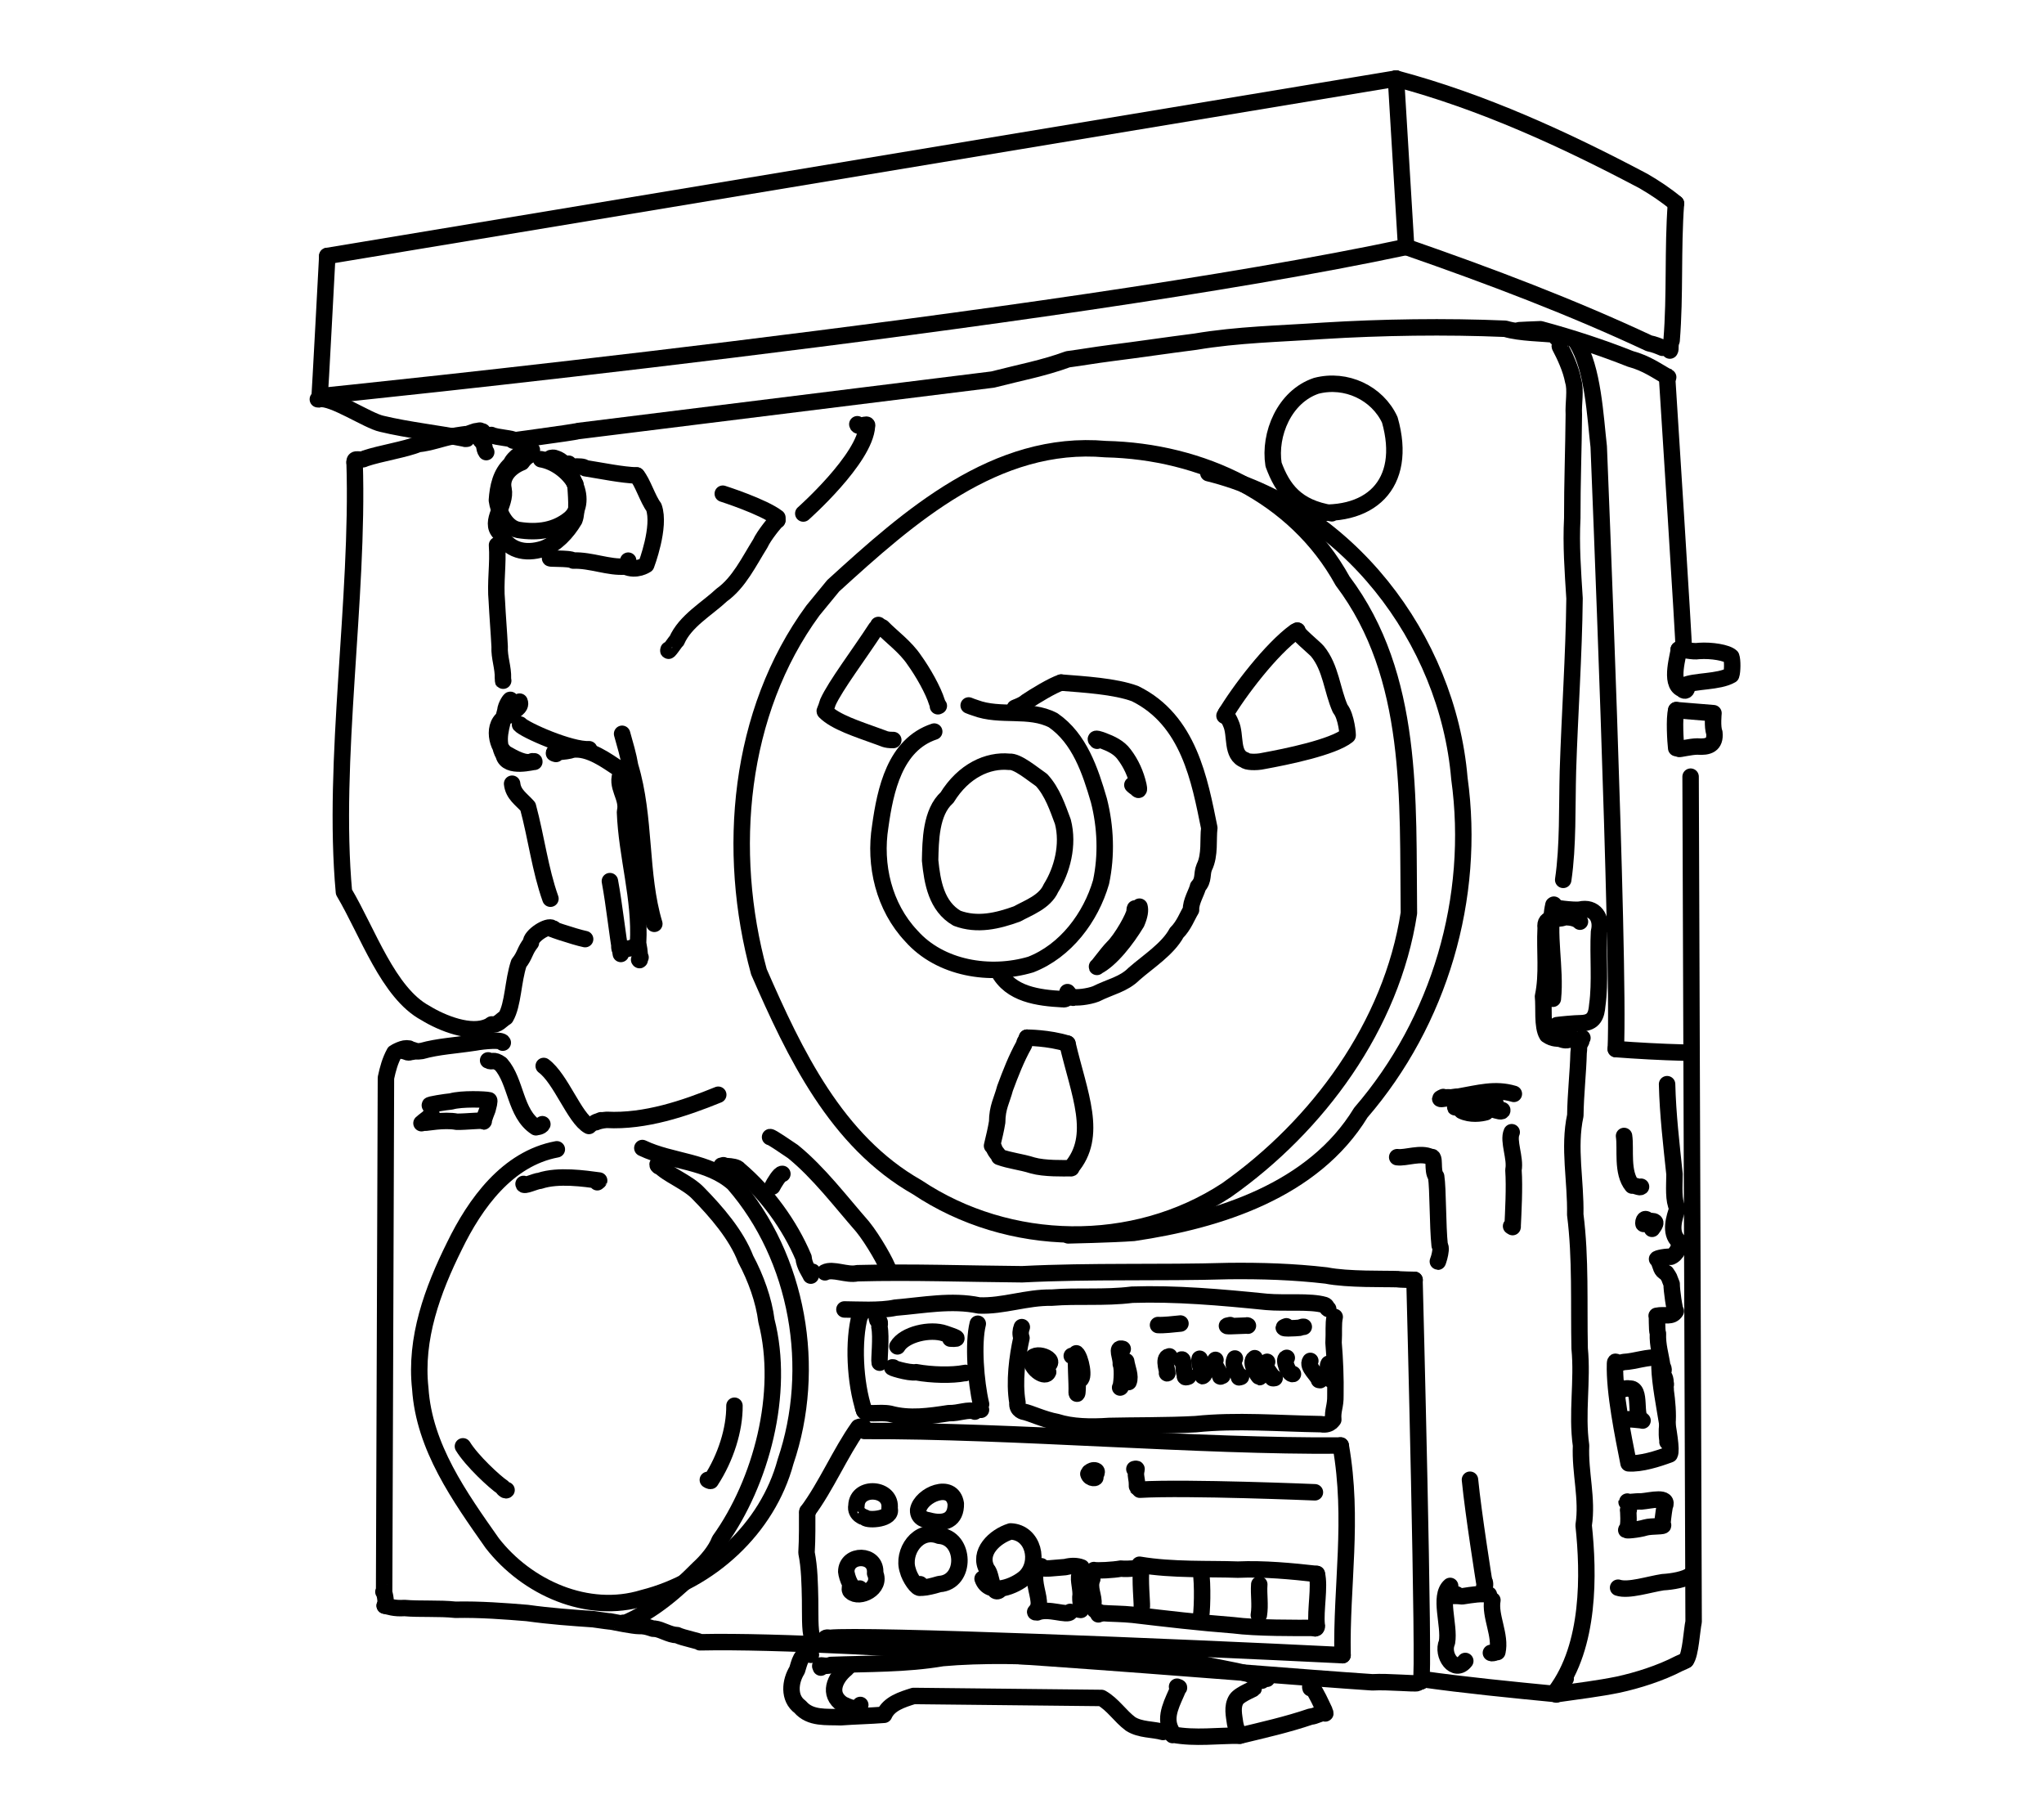 <?xml version="1.0" encoding="UTF-8" standalone="no"?>
<!-- Created by Ashley Blewer - This work is licensed under a Creative Commons Attribution 4.0 International License -->

<svg width="544" height="480" viewBox="0 0 143.933 127" version="1.1" id="svg2490" inkscape:version="1.1.2 (08b2f3d93c, 2022-04-05)" sodipodi:docname="1976-type-c-5.svg"
   xmlns:inkscape="http://www.inkscape.org/namespaces/inkscape"
   xmlns:sodipodi="http://sodipodi.sourceforge.net/DTD/sodipodi-0.dtd"
   xmlns="http://www.w3.org/2000/svg"
   xmlns:svg="http://www.w3.org/2000/svg">
   <sodipodi:namedview id="namedview2492" pagecolor="#ffffff" bordercolor="#666666" borderopacity="1.0" inkscape:pageshadow="2" inkscape:pageopacity="0.0" inkscape:pagecheckerboard="0" inkscape:document-units="mm" showgrid="false" units="px" inkscape:zoom="0.90583674" inkscape:cx="272.67607" inkscape:cy="177.18425" inkscape:window-width="1848" inkscape:window-height="1136" inkscape:window-x="72" inkscape:window-y="27" inkscape:window-maximized="1" inkscape:current-layer="layer1" />
   <defs id="defs2487" />
   <g inkscape:label="Layer 1" inkscape:groupmode="layer" id="layer1">
      <g id="g6454" transform="matrix(0.443,0,0,0.443,-395.272,-198.689)">
         <g id="g1552" transform="scale(1,-1)">
            <path d="m 944.285,-489.188 169.875,28.192" style="fill:none;stroke:#000000;stroke-width:2.615;stroke-linecap:round;stroke-linejoin:round;stroke-miterlimit:10;stroke-dasharray:none;stroke-opacity:1" id="path1554" />
         </g>
         <g id="g1556" transform="scale(1,-1)">
            <path d="m 1114.16,-460.996 c 13.746,-3.664 26.817,-9.66 39.36,-16.297 1.796,-1.047 3.542,-2.203 5.144,-3.539" style="fill:none;stroke:#000000;stroke-width:2.615;stroke-linecap:round;stroke-linejoin:round;stroke-miterlimit:10;stroke-dasharray:none;stroke-opacity:1" id="path1558" />
         </g>
         <g id="g1560" transform="scale(1,-1)">
            <path d="m 1114.16,-460.996 1.617,-26.758" style="fill:none;stroke:#000000;stroke-width:2.615;stroke-linecap:round;stroke-linejoin:round;stroke-miterlimit:10;stroke-dasharray:none;stroke-opacity:1" id="path1562" />
         </g>
         <g id="g1564" transform="scale(1,-1)">
            <path d="m 944.285,-489.188 c 0,0 -1.172,-22.285 -1.242,-22.75 l -0.113,-0.031 -0.145,0.008" style="fill:none;stroke:#000000;stroke-width:2.615;stroke-linecap:round;stroke-linejoin:round;stroke-miterlimit:10;stroke-dasharray:none;stroke-opacity:1" id="path1566" />
         </g>
         <g id="g1568" transform="scale(1,-1)">
            <path d="m 943.113,-511.473 c 0,0 116.926,11.828 172.664,23.719" style="fill:none;stroke:#000000;stroke-width:2.615;stroke-linecap:round;stroke-linejoin:round;stroke-miterlimit:10;stroke-dasharray:none;stroke-opacity:1" id="path1570" />
         </g>
         <g id="g1572" transform="scale(1,-1)">
            <path d="m 1115.777,-487.754 c 13.514,-4.693 26.382,-9.584 38.625,-15.316 0.852,-0.168 1.473,-0.438 2.129,-0.711" style="fill:none;stroke:#000000;stroke-width:2.615;stroke-linecap:round;stroke-linejoin:round;stroke-miterlimit:10;stroke-dasharray:none;stroke-opacity:1" id="path1574" sodipodi:nodetypes="ccc" />
         </g>
         <g id="g1576" transform="scale(1,-1)">
            <path d="m 1158.664,-480.832 c -0.541,-7.372 -0.101,-14.496 -0.691,-21.801 -0.325,-0.719 -0.094,-1.355 -0.262,-1.555 l -0.016,-0.031" style="fill:none;stroke:#000000;stroke-width:2.615;stroke-linecap:round;stroke-linejoin:round;stroke-miterlimit:10;stroke-dasharray:none;stroke-opacity:1" id="path1578" sodipodi:nodetypes="cccc" />
         </g>
         <g id="g1580" transform="scale(1,-1)">
            <path d="m 943.043,-511.938 c 2.031,0.379 7.695,-3.453 9.887,-3.917 4.242,-1.02 8.914,-1.504 13.093,-2.344 1.039,-0.02 0.047,-0.063 0.204,-0.051" style="fill:none;stroke:#000000;stroke-width:2.615;stroke-linecap:round;stroke-linejoin:round;stroke-miterlimit:10;stroke-dasharray:none;stroke-opacity:1" id="path1582" sodipodi:nodetypes="cccc" />
         </g>
         <g id="g1584" transform="scale(1,-1)">
            <path d="m 1133.77,-500.981 c 0,0 2.355,0.126 3.371,0.149 4.855,-1.305 9.754,-2.91 14.273,-4.707 2.633,-0.707 4.266,-1.965 6.012,-2.91 -0.039,0.191 -0.098,0.019 -0.156,-0.254" style="fill:none;stroke:#000000;stroke-width:2.615;stroke-linecap:round;stroke-linejoin:round;stroke-miterlimit:10;stroke-dasharray:none;stroke-opacity:1" id="path1586" sodipodi:nodetypes="ccccc" />
         </g>
         <g id="g1588" transform="scale(1,-1)">
            <path d="m 1157.27,-508.703 c 0,0 2.757,-43.094 2.617,-42.66 0.019,-0.192 0.078,-0.391 0.14,-0.434" style="fill:none;stroke:#000000;stroke-width:2.615;stroke-linecap:round;stroke-linejoin:round;stroke-miterlimit:10;stroke-dasharray:none;stroke-opacity:1" id="path1590" />
         </g>
         <g id="g1592" transform="scale(1,-1)">
            <path d="m 1159.105,-551.734 c 0.586,0.078 2.176,-0.411 3.231,-0.227 1.976,0.137 4.441,-0.262 5.121,-0.914 0.215,-0.574 0.191,-2.371 -0.012,-2.922 -1.996,-1.16 -5.847,-0.859 -7.457,-1.644" style="fill:none;stroke:#000000;stroke-width:2.615;stroke-linecap:round;stroke-linejoin:round;stroke-miterlimit:10;stroke-dasharray:none;stroke-opacity:1" id="path1594" />
         </g>
         <g id="g1596" transform="scale(1,-1)">
            <path d="m 1158.713,-561.365 5.915,-0.484 c 0,0 -0.218,-2.217 0.142,-3.1 0.195,-1.938 -0.954,-2.336 -2.719,-2.196 -1.024,-0.003 -2.93,-0.472 -2.914,-0.382 l 0.011,0.031" style="fill:none;stroke:#000000;stroke-width:2.615;stroke-linecap:round;stroke-linejoin:round;stroke-miterlimit:10;stroke-dasharray:none;stroke-opacity:1" id="path1598" sodipodi:nodetypes="cccccc" />
         </g>
         <g id="g1600" transform="scale(1,-1)">
            <path d="m 1158.703,-567.398 c -0.121,1 -0.354,4.721 0.01,6.033" style="fill:none;stroke:#000000;stroke-width:2.615;stroke-linecap:round;stroke-linejoin:round;stroke-miterlimit:10;stroke-dasharray:none;stroke-opacity:1" id="path1602" sodipodi:nodetypes="cc" />
         </g>
         <g id="g1604" transform="scale(1,-1)">
            <path d="m 1159.105,-551.734 c 0.062,-0.637 -1.578,-5.43 0.504,-6.266 0.2,-0.227 0.594,-0.414 0.746,-0.055" style="fill:none;stroke:#000000;stroke-width:2.615;stroke-linecap:round;stroke-linejoin:round;stroke-miterlimit:10;stroke-dasharray:none;stroke-opacity:1" id="path1606" sodipodi:nodetypes="ccc" />
         </g>
         <g id="g1608" transform="scale(1,-1)">
            <path d="m 1160.992,-571.938 0.481,-134.3 c -0.285,-1.265 -0.482,-5.224 -1.215,-6.11" style="fill:none;stroke:#000000;stroke-width:2.615;stroke-linecap:round;stroke-linejoin:round;stroke-miterlimit:10;stroke-dasharray:none;stroke-opacity:1" id="path1610" sodipodi:nodetypes="ccc" />
         </g>
         <g id="g1612" transform="scale(1,-1)">
            <path d="m 948.629,-522.016 c -0.098,0.93 0.836,0.161 1.648,0.645 2.473,0.832 6.539,1.457 8.469,2.285 1.891,0.191 3.867,0.938 5.211,1.18 1.141,0.293 2.633,0.402 2.816,0.48 -0.164,-0.043 1.543,0.555 0.989,0.328 -0.035,0.063 1.218,0.184 0.668,0.145 -0.032,-0.063 0.195,-0.008 0.547,-0.137 -0.567,0.031 0.437,0.086 -0.336,-0.094 -0.805,-0.793 -0.493,-0.566 0.015,-0.144" style="fill:none;stroke:#000000;stroke-width:2.615;stroke-linecap:round;stroke-linejoin:round;stroke-miterlimit:10;stroke-dasharray:none;stroke-opacity:1" id="path1614" />
         </g>
         <g id="g1616" transform="scale(1,-1)">
            <path d="m 970.363,-517.633 c 0.813,-0.422 3.457,-0.504 3.735,-0.875" style="fill:none;stroke:#000000;stroke-width:2.615;stroke-linecap:round;stroke-linejoin:round;stroke-miterlimit:10;stroke-dasharray:none;stroke-opacity:1" id="path1618" />
         </g>
         <g id="g1620" transform="scale(1,-1)">
            <path d="m 974.098,-518.508 c -2.27,-0.234 9.464,1.274 9.976,1.488 l 65.985,8.192 c 4.343,1.121 8.062,1.793 11.945,3.223 2.301,0.3 4,0.625 6.98,1.007 3.942,0.489 9.028,1.25 13.286,1.786 6.753,1.14 13.437,1.257 20.335,1.73 9.219,0.57 19.469,0.73 28.934,0.324 2.375,-0.715 5.945,-0.695 8.32,-0.969 0.293,0.215 0.02,-0.203 -0.179,-0.429" style="fill:none;stroke:#000000;stroke-width:2.615;stroke-linecap:round;stroke-linejoin:round;stroke-miterlimit:10;stroke-dasharray:none;stroke-opacity:1" id="path1622" />
         </g>
         <g id="g1624" transform="scale(1,-1)">
            <path d="m 948.629,-522.016 c 0.691,-21.64 -3.606,-47.437 -1.695,-68.261 3.793,-6.395 7.031,-16.043 12.953,-19.219 2.679,-1.652 7.254,-3.453 10.004,-2.137" style="fill:none;stroke:#000000;stroke-width:2.615;stroke-linecap:round;stroke-linejoin:round;stroke-miterlimit:10;stroke-dasharray:none;stroke-opacity:1" id="path1626" />
         </g>
         <g id="g1628" transform="scale(1,-1)">
            <path d="m 976.762,-520.062 c -0.039,-0.301 0.32,0.367 -0.43,0.023 -0.66,0.031 -2.449,-1.121 -2.879,-2.238 -1.609,-1.438 -2.07,-3.637 -2.207,-5.735 0.203,-1.547 1.242,-4.3 3.414,-4.715 3.098,-0.496 5.91,-0.074 8.188,1.797 1.379,1.192 1.8,3.254 0.773,5.516 -0.551,1.492 -1.457,3.812 -3.297,4.121 0.172,0 -0.043,0.09 -0.508,-0.008" style="fill:none;stroke:#000000;stroke-width:2.615;stroke-linecap:round;stroke-linejoin:round;stroke-miterlimit:10;stroke-dasharray:none;stroke-opacity:1" id="path1630" />
         </g>
         <g id="g1632" transform="scale(1,-1)">
            <path d="m 968.668,-518.457 c 0.844,-0.84 0.406,-1.223 0.883,-1.902" style="fill:none;stroke:#000000;stroke-width:2.615;stroke-linecap:round;stroke-linejoin:round;stroke-miterlimit:10;stroke-dasharray:none;stroke-opacity:1" id="path1634" />
         </g>
         <g id="g1636" transform="scale(1,-1)">
            <path d="m 971.266,-535.137 c 0.22,-2.973 -0.31,-5.948 -0.029,-8.919 0.116,-2.407 0.328,-4.813 0.447,-7.216 -0.095,-1.702 0.589,-3.337 0.522,-5.039 -10e-4,-0.068 0.104,-0.831 0.02,-0.298" style="fill:none;stroke:#000000;stroke-width:2.615;stroke-linecap:round;stroke-linejoin:round;stroke-miterlimit:10;stroke-dasharray:none;stroke-opacity:1" id="path1638" />
         </g>
         <g id="g1640" transform="scale(1,-1)">
            <path d="m 973.383,-559.766 c 0.078,0.25 -0.727,-0.773 -0.805,-1.738 -0.558,-2.344 -1.543,-4.715 -0.262,-6.98 0.559,-2.301 4.856,-0.996 4.879,-1.098 -0.113,0.094 0.203,0.098 -0.32,0.09 -1.066,-0.535 -2.949,0.508 -4.25,1.265 -1.586,1.266 -2.301,5.332 0.734,6.071 0.364,0.691 1.914,1.176 1.496,2.144" style="fill:none;stroke:#000000;stroke-width:2.615;stroke-linecap:round;stroke-linejoin:round;stroke-miterlimit:10;stroke-dasharray:none;stroke-opacity:1" id="path1642" />
         </g>
         <g id="g1644" transform="scale(1,-1)">
            <path d="m 973.664,-573.059 c 0.181,-1.694 1.445,-2.433 2.516,-3.64 1.331,-4.936 1.931,-10.008 3.578,-14.633" style="fill:none;stroke:#000000;stroke-width:2.615;stroke-linecap:round;stroke-linejoin:round;stroke-miterlimit:10;stroke-dasharray:none;stroke-opacity:1" id="path1646" sodipodi:nodetypes="ccc" />
         </g>
         <g id="g1648" transform="scale(1,-1)">
            <path d="m 980.047,-596.02 c -0.656,0.59 -3.504,-1.242 -3.391,-2.312 -1.011,-1.27 -0.914,-1.996 -1.918,-3.25 -0.962,-2.875 -0.888,-6.524 -2.093,-8.606 -0.75,-0.433 -1.211,-1.257 -2.231,-1.124" style="fill:none;stroke:#000000;stroke-width:2.615;stroke-linecap:round;stroke-linejoin:round;stroke-miterlimit:10;stroke-dasharray:none;stroke-opacity:1" id="path1650" sodipodi:nodetypes="ccccc" />
         </g>
         <g id="g1652" transform="scale(1,-1)">
            <path d="m 972.18,-614.211 c -0.082,0.535 -3.012,0.277 -4.375,0.023 -3.16,-0.488 -5.903,-0.613 -8.485,-1.343 -0.98,-0.149 -0.793,0.035 -1.621,-0.145 -0.14,0.055 -0.453,-0.293 -1.047,0.121 -0.269,0.301 -0.347,-0.136 -0.105,0.055 l -0.09,0.094 -0.059,0.133" style="fill:none;stroke:#000000;stroke-width:2.615;stroke-linecap:round;stroke-linejoin:round;stroke-miterlimit:10;stroke-dasharray:none;stroke-opacity:1" id="path1654" />
         </g>
         <g id="g1656" transform="scale(1,-1)">
            <path d="m 957.984,-615.414 c -1.203,0.328 -0.355,0.293 -0.8,0.246 -0.653,0.285 -2.157,-0.586 -2.223,-0.641 -0.695,-1.269 -1.039,-2.535 -1.352,-3.996 l -0.289,-81.722 c -0.261,0.089 -0.019,0.039 -0.015,-0.035 0.293,-0.891 0.336,-1.985 0.109,-2.122" style="fill:none;stroke:#000000;stroke-width:2.615;stroke-linecap:round;stroke-linejoin:round;stroke-miterlimit:10;stroke-dasharray:none;stroke-opacity:1" id="path1658" sodipodi:nodetypes="ccccccc" />
         </g>
         <g id="g1660" transform="scale(1,-1)">
            <path d="m 953.414,-703.684 c 0.652,-0.117 1.434,-0.488 3.145,-0.375 2.382,-0.214 5.597,-0.003 8.089,-0.277 3.914,0.086 8,-0.234 11.399,-0.512 3.668,-0.511 7.07,-0.75 10.515,-0.988 1.258,-0.187 3.18,-0.445 2.645,-0.34 0.902,-0.172 3.711,-0.734 4.594,-0.746 1.398,0.063 2.394,-0.609 2.469,-0.41 1.168,-0.117 2.339,-1.004 3.632,-1.035 0.852,-0.442 3.836,-1.012 3.614,-1.137 24.598,0.513 87.324,-5.07 106.89,-6.359 2.606,0.148 6.75,-0.293 7.145,-0.121" style="fill:none;stroke:#000000;stroke-width:2.615;stroke-linecap:round;stroke-linejoin:round;stroke-miterlimit:10;stroke-dasharray:none;stroke-opacity:1" id="path1662" sodipodi:nodetypes="cccccccccccc" />
         </g>
         <g id="g1664" transform="scale(1,-1)">
            <path d="m 1022.738,-713.527 c -0.422,0.734 0.621,0.007 1.574,0.418 5.946,0.226 11.946,0.097 17.747,1.093 2.945,0.274 6.64,0.387 10.093,0.36 3.84,-0.071 8.016,-0.196 11.942,-0.102 4.293,-0.078 8.594,-0.457 12.535,-0.234 2.121,-0.344 3.371,-0.242 5.859,-0.754 2.907,-0.762 5.457,-1.043 8.352,-1.828 0.914,-0.617 2.898,-0.629 2.027,-0.531 -0.07,-0.004 1.567,-0.09 0.367,-0.098 1.047,-0.235 -0.082,0.09 -0.371,-0.395" style="fill:none;stroke:#000000;stroke-width:2.615;stroke-linecap:round;stroke-linejoin:round;stroke-miterlimit:10;stroke-dasharray:none;stroke-opacity:1" id="path1666" />
         </g>
         <g id="g1668" transform="scale(1,-1)">
            <path d="m 1100.582,-716.801 c -0.125,0.324 0.012,0.715 0.219,0.196 0.812,-1.153 1.367,-2.469 1.98,-3.735 -0.472,0.262 0.629,-0.734 -0.093,-0.41 -0.735,-0.039 -1.348,-0.523 -2.079,-0.562 -3.765,-1.286 -7.675,-2.153 -11.273,-3.032 -0.359,0.582 -0.625,1.262 -0.742,1.938 -0.168,1.254 -0.532,2.664 0.183,3.82 0.578,0.902 3.321,1.859 2.657,1.742" style="fill:none;stroke:#000000;stroke-width:2.615;stroke-linecap:round;stroke-linejoin:round;stroke-miterlimit:10;stroke-dasharray:none;stroke-opacity:1" id="path1670" />
         </g>
         <g id="g1672" transform="scale(1,-1)">
            <path d="m 1089.336,-724.344 c -3.551,0.033 -7.011,-0.488 -10.59,0.156 -0.375,0.083 0.363,-0.527 -0.379,0.79 -1.097,2.179 0.348,4.488 1.184,6.55 -0.641,-0.047 0.695,0.063 -0.188,0.286" style="fill:none;stroke:#000000;stroke-width:2.615;stroke-linecap:round;stroke-linejoin:round;stroke-miterlimit:10;stroke-dasharray:none;stroke-opacity:1" id="path1674" sodipodi:nodetypes="ccccc" />
         </g>
         <g id="g1676" transform="scale(1,-1)">
            <path d="m 1077.133,-723.758 c -1.59,0.457 -3.617,0.293 -5.16,1.281 -1.664,1.227 -2.805,3.106 -4.629,4.125 l -29.864,0.317 c -1.855,-0.578 -3.914,-1.227 -4.687,-2.992 -2.297,-0.18 -4.625,-0.223 -6.906,-0.391 -2.235,0.098 -4.821,-0.258 -6.438,1.648 -1.898,1.379 -1.605,4.063 -0.492,5.84 0.352,1.008 0.625,3.055 2.203,2.438" style="fill:none;stroke:#000000;stroke-width:2.615;stroke-linecap:round;stroke-linejoin:round;stroke-miterlimit:10;stroke-dasharray:none;stroke-opacity:1" id="path1678" />
         </g>
         <g id="g1680" transform="scale(1,-1)">
            <path d="m 1027.059,-713.426 c -0.223,0.192 0.339,0.391 -0.289,-0.289 -1.848,-1.5 -2.938,-4.047 -0.575,-5.633 0.739,-0.351 2.606,-1.242 2.813,-0.117" style="fill:none;stroke:#000000;stroke-width:2.615;stroke-linecap:round;stroke-linejoin:round;stroke-miterlimit:10;stroke-dasharray:none;stroke-opacity:1" id="path1682" />
         </g>
         <g id="g1684" transform="scale(1,-1)">
            <path d="m 1142.867,-502.885 c 2.629,-4.125 2.982,-11.943 3.521,-16.607 0,0 3.367,-81.98 2.711,-95.738" style="fill:none;stroke:#000000;stroke-width:2.615;stroke-linecap:round;stroke-linejoin:round;stroke-miterlimit:10;stroke-dasharray:none;stroke-opacity:1" id="path1686" sodipodi:nodetypes="ccc" />
         </g>
         <g id="g1688" transform="scale(1,-1)">
            <path d="m 1149.098,-615.23 c 3.3,-0.254 7.234,-0.469 10.754,-0.559" style="fill:none;stroke:#000000;stroke-width:2.615;stroke-linecap:round;stroke-linejoin:round;stroke-miterlimit:10;stroke-dasharray:none;stroke-opacity:1" id="path1690" />
         </g>
         <g id="g1692" transform="scale(1,-1)">
            <path d="m 1157.254,-620.809 c 0.113,-4.796 0.684,-9.586 1.18,-14.3 -0.016,-2.02 -0.211,-4.137 0.468,-5.442 -0.449,-1.351 -1.343,-3.859 0.203,-5.242 0.297,-0.711 -0.3,-2.066 -1.253,-2.441 -1.204,0.039 -2.653,-0.399 -2.051,-0.399 0.59,-1.262 0.406,-1.746 1.324,-2.183 0.68,-1.039 0.258,-0.293 0.859,-1.762 -0.031,-0.84 0.465,-4.332 0.657,-4.297 -0.61,-1.047 -1.75,-0.469 -3.047,-0.746 0.109,0.195 -0.012,-2.309 0.203,-2.809 -0.074,-1.89 0.437,-3.379 0.707,-5.218 -0.18,0.367 0.441,-0.59 0.094,-0.817 0.078,-0.117 -0.024,-0.414 0.078,-0.68 -0.02,0.11 -0.063,0.118 0,0.075 -0.121,-0.012 0.312,-0.129 0.34,-1.18 0.121,-0.637 -0.047,0.211 0.019,-1.289 0.215,-1.551 0.426,-3.688 0.262,-5.348 -0.121,-0.91 -0.106,-2.437 0.148,-2.902 -0.039,0.047 -0.097,0.066 -0.133,0.121" style="fill:none;stroke:#000000;stroke-width:2.615;stroke-linecap:round;stroke-linejoin:round;stroke-miterlimit:10;stroke-dasharray:none;stroke-opacity:1" id="path1694" />
         </g>
         <g id="g1696" transform="scale(1,-1)">
            <path d="m 1141.113,-715.227 c 0,-0.007 0.024,-0.039 0.028,-0.05" style="fill:none;stroke:#000000;stroke-width:2.615;stroke-linecap:round;stroke-linejoin:round;stroke-miterlimit:10;stroke-dasharray:none;stroke-opacity:1" id="path1698" />
         </g>
         <g id="g1700" transform="scale(1,-1)">
            <path d="m 1139.492,-717.379 c 5.533,7.322 5.314,18.809 4.5,26.461 0.66,4.23 -0.609,8.379 -0.414,12.68 -0.726,5.105 0.281,10.308 -0.223,15.426 -0.148,7.171 0.188,14.324 -0.699,21.281 0.11,5.32 -1.101,10.609 0.012,15.75 0.039,3.328 0.449,6.883 0.52,9.957 0.183,1.363 -0.18,0.707 0.425,1.844 -0.058,0.195 0.114,0.359 0.184,0.523" style="fill:none;stroke:#000000;stroke-width:2.615;stroke-linecap:round;stroke-linejoin:round;stroke-miterlimit:10;stroke-dasharray:none;stroke-opacity:1" id="path1702" sodipodi:nodetypes="ccccccccc" />
         </g>
         <g id="g1704" transform="scale(1,-1)">
            <path d="m 1140.742,-588.336 c 0.797,5.387 0.594,11.578 0.75,17.305 0.285,9.097 0.953,18.375 1.051,27.422 -0.273,4.367 -0.582,8.41 -0.359,12.761 -0.016,5.469 0.203,11.028 0.246,16.45 -0.098,1.757 0.355,3.925 -0.106,5.363 -0.344,1.89 -1.355,4.043 -2.109,5.461 0,-0.016 -0.32,1.792 -0.356,1.847" style="fill:none;stroke:#000000;stroke-width:2.615;stroke-linecap:round;stroke-linejoin:round;stroke-miterlimit:10;stroke-dasharray:none;stroke-opacity:1" id="path1706" sodipodi:nodetypes="cccccccc" />
         </g>
         <g id="g1708" transform="scale(1,-1)">
            <path d="m 1139.195,-592.605 c -0.261,-0.176 3.196,-0.602 4.164,-0.469 2.387,0.558 3.618,-1.36 3.075,-3.52 -0.2,-3.761 0.238,-8.051 -0.274,-11.648 -0.129,-1.621 -0.531,-2.793 -2.488,-2.871 -1.16,-0.012 -3.457,-0.242 -3.938,-0.317" style="fill:none;stroke:#000000;stroke-width:2.615;stroke-linecap:round;stroke-linejoin:round;stroke-miterlimit:10;stroke-dasharray:none;stroke-opacity:1" id="path1710" />
         </g>
         <g id="g1712" transform="scale(1,-1)">
            <path d="m 1139.098,-607.234 c 0.504,4.855 -0.903,10.48 0.086,14.906 l 0.074,0.047" style="fill:none;stroke:#000000;stroke-width:2.615;stroke-linecap:round;stroke-linejoin:round;stroke-miterlimit:10;stroke-dasharray:none;stroke-opacity:1" id="path1714" />
         </g>
         <g id="g1716" transform="scale(1,-1)">
            <path d="m 1150.414,-629.039 c 0.316,-2.078 -0.406,-5.824 1.297,-7.887 0.625,0.035 1.141,-0.39 1.402,-0.179" style="fill:none;stroke:#000000;stroke-width:2.615;stroke-linecap:round;stroke-linejoin:round;stroke-miterlimit:10;stroke-dasharray:none;stroke-opacity:1" id="path1718" />
         </g>
         <g id="g1720" transform="scale(1,-1)">
            <path d="m 1153.68,-642.629 c -0.305,-1.348 -0.356,1.234 0.597,0.067 1.528,0.097 1.203,-0.387 0.586,-1.235" style="fill:none;stroke:#000000;stroke-width:2.615;stroke-linecap:round;stroke-linejoin:round;stroke-miterlimit:10;stroke-dasharray:none;stroke-opacity:1" id="path1722" />
         </g>
         <g id="g1724" transform="scale(1,-1)">
            <path d="m 1156.141,-664.312 c -0.656,-3.177 2.247,-13.964 1.531,-15.329 -1.891,-0.711 -4.602,-1.562 -6.539,-1.421 -0.863,4.37 -2.297,11.314 -2.156,15.839 0.066,0.735 0.058,-0.148 1.355,0.258 1.813,0.074 3.98,0.918 5.531,0.66" style="fill:none;stroke:#000000;stroke-width:2.615;stroke-linecap:round;stroke-linejoin:round;stroke-miterlimit:10;stroke-dasharray:none;stroke-opacity:1" id="path1726" sodipodi:nodetypes="cccccc" />
         </g>
         <g id="g1728" transform="scale(1,-1)">
            <path d="m 1149.605,-668.91 c -1.05,-1.594 0.68,0.031 1.649,-0.285 2.125,0.218 0.601,-4.754 2.098,-5.078 0.41,0.015 -3.504,0.449 -2.571,0.039" style="fill:none;stroke:#000000;stroke-width:2.615;stroke-linecap:round;stroke-linejoin:round;stroke-miterlimit:10;stroke-dasharray:none;stroke-opacity:1" id="path1730" />
         </g>
         <g id="g1732" transform="scale(1,-1)">
            <path d="m 1150.94,-687.144 c -0.641,-0.262 1.438,0.089 2.212,0.023 1.489,0.117 4.524,0.973 3.711,-0.836 -0.16,-0.859 -0.433,-3.051 -0.32,-2.879 0.574,-0.328 -1.773,-0.148 -2.746,-0.434 -1.047,-0.332 -3.438,-0.578 -2.988,-0.328 0.511,0.258 0.246,3.45 0.246,3.082 -0.071,-0.136 0.082,0.008 0.105,0.012" style="fill:none;stroke:#000000;stroke-width:2.615;stroke-linecap:round;stroke-linejoin:round;stroke-miterlimit:10;stroke-dasharray:none;stroke-opacity:1" id="path1734" sodipodi:nodetypes="cccccccc" />
         </g>
         <g id="g1736" transform="scale(1,-1)">
            <path d="m 1149.469,-700.828 c 1.644,-0.543 4.929,0.543 7.105,0.875 1.449,0.074 3.668,0.445 4.465,1.156" style="fill:none;stroke:#000000;stroke-width:2.615;stroke-linecap:round;stroke-linejoin:round;stroke-miterlimit:10;stroke-dasharray:none;stroke-opacity:1" id="path1738" />
         </g>
         <g id="g1740" transform="scale(1,-1)">
            <path d="m 1160.258,-712.348 c -0.668,-0.351 0.047,-0.023 -1.106,-0.531 -2.98,-1.555 -6.613,-2.687 -9.668,-3.355 -3.113,-0.633 -6.242,-1.008 -9.769,-1.512 0,-0.156 -0.313,-0.02 -0.223,0.367" style="fill:none;stroke:#000000;stroke-width:2.615;stroke-linecap:round;stroke-linejoin:round;stroke-miterlimit:10;stroke-dasharray:none;stroke-opacity:1" id="path1742" />
            <path d="m 1139.715,-717.746 c -7.178,0.697 -14.798,1.45 -21.355,2.383 0,0.156 -0.313,0.02 -0.223,-0.367" style="fill:none;stroke:#000000;stroke-width:2.615;stroke-linecap:round;stroke-linejoin:round;stroke-miterlimit:10;stroke-dasharray:none;stroke-opacity:1" id="path1742-9" sodipodi:nodetypes="ccc" />
         </g>
         <g id="g1744" transform="scale(1,-1)">
            <path d="m 978.254,-521.492 c 2.117,-0.352 4.336,-1.914 5.473,-3.973 0.074,-1.398 0.394,-4.293 -0.161,-5.683 -1.168,-1.973 -2.914,-3.848 -4.988,-4.579 -2.863,-0.902 -5.578,-0.261 -6.859,2.524 -1.836,1.805 1.09,4.473 0.586,6.961 -0.438,1.945 1,3.508 2.894,4.258 0.289,0.402 0.613,0.777 1.051,1.035" style="fill:none;stroke:#000000;stroke-width:2.615;stroke-linecap:round;stroke-linejoin:round;stroke-miterlimit:10;stroke-dasharray:none;stroke-opacity:1" id="path1746" />
         </g>
         <g id="g1748" transform="scale(1,-1)">
            <path d="m 982.66,-522.203 c -0.531,-0.844 2.11,-0.113 2.649,-0.715 2.621,-0.41 5.793,-1.078 8.171,-1.152" style="fill:none;stroke:#000000;stroke-width:2.615;stroke-linecap:round;stroke-linejoin:round;stroke-miterlimit:10;stroke-dasharray:none;stroke-opacity:1" id="path1750" />
         </g>
         <g id="g1752" transform="scale(1,-1)">
            <path d="m 979.828,-537.148 c -0.894,-0.274 2.973,0.015 3.551,-0.446 2.781,0.11 5.711,-1.179 8.273,-0.941 -0.023,0.262 0.606,0.512 0.469,0.926" style="fill:none;stroke:#000000;stroke-width:2.615;stroke-linecap:round;stroke-linejoin:round;stroke-miterlimit:10;stroke-dasharray:none;stroke-opacity:1" id="path1754" />
         </g>
         <g id="g1756" transform="scale(1,-1)">
            <path d="m 993.48,-524.07 c 0.895,-1.007 1.766,-3.801 2.708,-5.035 1.117,-3.098 -1.204,-9.172 -1.204,-9.172 0,0 -1.575,-1.075 -3.332,-0.258" style="fill:none;stroke:#000000;stroke-width:2.615;stroke-linecap:round;stroke-linejoin:round;stroke-miterlimit:10;stroke-dasharray:none;stroke-opacity:1" id="path1758" sodipodi:nodetypes="cccc" />
         </g>
         <g id="g1760" transform="scale(1,-1)">
            <path d="m 1024.711,-541.594 c 11.998,10.937 25.814,23.246 43.306,21.709 15.216,-0.345 30.108,-7.236 37.66,-20.952 11.447,-15.152 10.32,-34.868 10.537,-52.782 -2.745,-17.866 -14.424,-33.78 -29.004,-44.041 -14.723,-9.645 -34.56,-9.272 -49.145,0.464 -12.896,7.312 -19.491,21.242 -25.167,34.241 -5.252,19.187 -3.258,41.269 8.58,57.422 l 3.232,3.939" style="fill:none;stroke:#000000;stroke-width:2.615;stroke-linecap:round;stroke-linejoin:round;stroke-miterlimit:10;stroke-dasharray:none;stroke-opacity:1" id="path1762" sodipodi:nodetypes="ccccccccc" />
         </g>
         <g id="g1764" transform="scale(1,-1)">
            <path d="m 1084.336,-523.703 c 22,-5.412 38.02,-26.237 39.904,-48.511 2.637,-18.97 -3.17,-38.642 -15.668,-53.118 -7.536,-12.363 -22.574,-17.112 -36.109,-19.109 -3.511,-0.257 -10.404,-0.397 -10.404,-0.397" style="fill:none;stroke:#000000;stroke-width:2.615;stroke-linecap:round;stroke-linejoin:round;stroke-miterlimit:10;stroke-dasharray:none;stroke-opacity:1" id="path1766" sodipodi:nodetypes="ccccc" />
         </g>
         <g id="g1768" transform="scale(1,-1)">
            <path d="m 1040.762,-564.773 c -6.257,-2.082 -7.775,-9.303 -8.578,-15.045 -0.993,-6.184 0.583,-12.81 4.927,-17.425 4.603,-5.206 12.541,-6.47 18.995,-4.553 5.545,2.159 9.546,7.488 11.173,13.101 0.908,4.251 0.734,8.769 -0.339,12.977 -1.365,4.69 -3.074,9.847 -7.273,12.743 -3.829,1.997 -8.397,0.457 -12.402,1.981 l -0.517,0.175 -0.511,0.199" style="fill:none;stroke:#000000;stroke-width:2.615;stroke-linecap:round;stroke-linejoin:round;stroke-miterlimit:10;stroke-dasharray:none;stroke-opacity:1" id="path1770" />
         </g>
         <g id="g1772" transform="scale(1,-1)">
            <path d="m 1054.355,-560.973 c -1.91,-0.211 0.122,0.086 1.063,0.942 1.273,0.859 4.183,2.633 5.508,3.043" style="fill:none;stroke:#000000;stroke-width:2.615;stroke-linecap:round;stroke-linejoin:round;stroke-miterlimit:10;stroke-dasharray:none;stroke-opacity:1" id="path1774" sodipodi:nodetypes="ccc" />
         </g>
         <g id="g1776" transform="scale(1,-1)">
            <path d="m 1060.926,-556.988 c 3.609,-0.289 8.543,-0.571 11.746,-1.75 8.586,-4.207 10.284,-13.815 11.816,-21.352 -0.234,-1.746 0.168,-4.277 -0.793,-6.222 -0.472,-1.129 -0.015,-2.016 -1.004,-3.098 -0.16,-0.832 -1.191,-2.434 -1.105,-3.692 -0.602,-0.968 -1.133,-2.5 -2.293,-3.648 -1.391,-2.582 -4.539,-4.578 -6.773,-6.535 -1.657,-1.668 -3.793,-2.035 -6.04,-3.168 -1.238,-0.485 -3.238,-0.672 -3.636,-0.492 0.164,-0.141 0,-0.418 -0.899,0.765 v -0.031" style="fill:none;stroke:#000000;stroke-width:2.615;stroke-linecap:round;stroke-linejoin:round;stroke-miterlimit:10;stroke-dasharray:none;stroke-opacity:1" id="path1778" sodipodi:nodetypes="cccccccccccc" />
         </g>
         <g id="g1780" transform="scale(1,-1)">
            <path d="m 1061.477,-607.035 c 0.738,0.035 0.089,-0.371 -0.305,-0.266 -3.836,0.203 -8.314,0.764 -10.248,4.518" style="fill:none;stroke:#000000;stroke-width:2.615;stroke-linecap:round;stroke-linejoin:round;stroke-miterlimit:10;stroke-dasharray:none;stroke-opacity:1" id="path1782" sodipodi:nodetypes="ccc" />
         </g>
         <g id="g1784" transform="scale(1,-1)">
            <path d="m 1041.352,-560.75 c 0.21,0.305 0.218,-0.395 -0.168,0.668 -0.571,1.867 -2.204,4.754 -3.606,6.695 -1.394,2.086 -3.613,3.676 -5.066,5.176 -1.317,0.582 0.011,0.496 -0.996,-0.144 -2.676,-4.121 -6.46,-9.098 -7.661,-11.766 -0.394,-1.367 -0.566,-1.317 -0.464,-1.465 1.671,-1.684 5.234,-2.797 8.336,-3.93 1.035,-0.328 1.214,-0.617 2.527,-0.597" style="fill:none;stroke:#000000;stroke-width:2.615;stroke-linecap:round;stroke-linejoin:round;stroke-miterlimit:10;stroke-dasharray:none;stroke-opacity:1" id="path1786" sodipodi:nodetypes="ccccccccc" />
         </g>
         <g id="g1788" transform="scale(1,-1)">
            <path d="m 1086.902,-562.25 c 2.38,4.017 7.414,10.566 11.246,13.367 0.149,0.031 0.141,0.035 0.336,0.149" style="fill:none;stroke:#000000;stroke-width:2.615;stroke-linecap:round;stroke-linejoin:round;stroke-miterlimit:10;stroke-dasharray:none;stroke-opacity:1" id="path1790" sodipodi:nodetypes="ccc" />
         </g>
         <g id="g1792" transform="scale(1,-1)">
            <path d="m 1098.484,-548.734 c -0.402,-0.164 2.813,-2.801 3.188,-3.266 2.168,-2.641 2.312,-6.195 3.629,-9.148 1,-1.196 1.238,-4.352 1.164,-4.258 -2.365,-1.874 -9.703,-3.363 -13.34,-4.028 -1.277,-0.293 -2.82,-0.164 -2.965,0.125 -2.27,0.794 -1.373,3.97 -2.25,5.836 -0.176,0.52 -0.613,1.039 -0.758,1.664" style="fill:none;stroke:#000000;stroke-width:2.615;stroke-linecap:round;stroke-linejoin:round;stroke-miterlimit:10;stroke-dasharray:none;stroke-opacity:1" id="path1794" sodipodi:nodetypes="cccccccc" />
         </g>
         <g id="g1796" transform="scale(1,-1)">
            <path d="m 1055.504,-613.422 c 0,0 3.431,0.002 6.434,-0.945" style="fill:none;stroke:#000000;stroke-width:2.615;stroke-linecap:round;stroke-linejoin:round;stroke-miterlimit:10;stroke-dasharray:none;stroke-opacity:1" id="path1798" sodipodi:nodetypes="cc" />
         </g>
         <g id="g1800" transform="scale(1,-1)">
            <path d="m 1061.938,-614.367 c 1.862,-7.968 4.974,-14.663 0.531,-19.774 0,-0.089 0.234,0.043 -0.02,-0.019 -1.043,-0.008 -4.164,-0.102 -6.054,0.441 -1.934,0.606 -3.52,0.711 -5.309,1.356 0.426,-0.215 -0.738,0.843 -0.809,1.394" style="fill:none;stroke:#000000;stroke-width:2.615;stroke-linecap:round;stroke-linejoin:round;stroke-miterlimit:10;stroke-dasharray:none;stroke-opacity:1" id="path1802" sodipodi:nodetypes="cccccc" />
         </g>
         <g id="g1804" transform="scale(1,-1)">
            <path d="m 1055.504,-613.422 c -0.031,-0.496 -0.309,-0.293 -0.469,-1.117 -1.23,-2.191 -2.144,-4.563 -3.019,-6.922 -0.493,-1.883 -1.239,-3.016 -1.25,-5.363 -0.207,-1.262 -0.422,-2.102 -0.813,-3.774" style="fill:none;stroke:#000000;stroke-width:2.615;stroke-linecap:round;stroke-linejoin:round;stroke-miterlimit:10;stroke-dasharray:none;stroke-opacity:1" id="path1806" sodipodi:nodetypes="ccccc" />
         </g>
         <g id="g1808" transform="scale(1,-1)">
            <path d="m 980.773,-631.16 c -7.86,-1.467 -12.99,-8.61 -16.273,-15.362 -3.48,-7 -6.311,-14.703 -5.433,-22.65 0.609,-9.316 6.251,-17.198 11.44,-24.58 5.491,-7.064 15.142,-11.423 23.99,-8.705 10.59,2.673 19.771,11.01 22.632,21.665 5.039,14.813 2.064,32.352 -8.265,44.22 -4.027,3.593 -9.828,3.374 -14.5,5.615" style="fill:none;stroke:#000000;stroke-width:2.615;stroke-linecap:round;stroke-linejoin:round;stroke-miterlimit:10;stroke-dasharray:none;stroke-opacity:1" id="path1810" />
         </g>
         <g id="g1812" transform="scale(1,-1)">
            <path d="m 997.719,-633.441 c -0.492,-1.262 -1.371,0.312 -0.703,-0.278 1.199,-1.414 4.589,-2.652 6.285,-4.48 2.789,-2.852 6.008,-6.531 7.492,-10.41 1.605,-2.981 2.895,-6.555 3.297,-9.805 2.957,-11.49 -0.844,-25.674 -7.442,-34.879 -0.605,-1.613 -2.089,-3.352 -3.336,-4.477 -3.386,-3.421 -7.25,-6.812 -11.722,-8.675 l -0.113,0.019 -0.145,0.024" style="fill:none;stroke:#000000;stroke-width:2.615;stroke-linecap:round;stroke-linejoin:round;stroke-miterlimit:10;stroke-dasharray:none;stroke-opacity:1" id="path1814" sodipodi:nodetypes="cccccccccc" />
         </g>
         <g id="g1816" transform="scale(1,-1)">
            <path d="m 1026.488,-656.609 c 1.891,-0.008 5.657,-0.254 8.117,0.289 4.422,0.359 8.879,1.265 13.286,0.347 3.804,-0.164 7.57,1.313 11.523,1.239 4.254,0.347 8.301,-0.09 12.805,0.468 6.836,0.231 14.144,-0.406 21.375,-1.14 2.961,-0.262 6.941,0.172 9.207,-0.496 0.41,-0.145 0.25,-0.41 0.586,-0.625" style="fill:none;stroke:#000000;stroke-width:2.615;stroke-linecap:round;stroke-linejoin:round;stroke-miterlimit:10;stroke-dasharray:none;stroke-opacity:1" id="path1818" />
         </g>
         <g id="g1820" transform="scale(1,-1)">
            <path d="m 1104.422,-657.801 c -0.246,-1.105 -0.082,-2.414 -0.184,-4.109 0.215,-2.516 0.348,-5.684 0.293,-8.348 0.039,-1.762 -0.469,-2.344 -0.336,-3.863 0.039,0.234 -0.297,-1.012 -1.957,-0.719 -6.773,0.102 -13.379,0.68 -19.929,0 -4.5,-0.246 -9.938,-0.183 -13.719,-0.281 -2.965,-0.203 -5.953,-0.137 -8.328,0.633 -2.114,0.379 -4.278,1.449 -5.324,1.633 0.207,-0.04 -1.11,0.14 -0.946,1.453 -0.558,3.297 -0.031,7.254 0.637,10.269 -0.203,0.61 -0.16,1.141 0.055,1.715" style="fill:none;stroke:#000000;stroke-width:2.615;stroke-linecap:round;stroke-linejoin:round;stroke-miterlimit:10;stroke-dasharray:none;stroke-opacity:1" id="path1822" />
         </g>
         <g id="g1824" transform="scale(1,-1)">
            <path d="m 1047.684,-658.879 c -0.777,-3.128 -0.318,-9.231 0.523,-12.797 -0.254,-0.586 -0.086,-0.836 -0.012,-0.883" style="fill:none;stroke:#000000;stroke-width:2.615;stroke-linecap:round;stroke-linejoin:round;stroke-miterlimit:10;stroke-dasharray:none;stroke-opacity:1" id="path1826" sodipodi:nodetypes="ccc" />
         </g>
         <g id="g1828" transform="scale(1,-1)">
            <path d="m 1047.215,-672.844 c -0.977,0.449 -2.516,-0.297 -4.137,-0.246 -3.047,-0.469 -6.254,-0.945 -9.324,-0.098 -1.777,0.352 -3.785,-0.273 -4.129,0.485 -0.043,0.133 -0.066,0.273 -0.145,0.394" style="fill:none;stroke:#000000;stroke-width:2.615;stroke-linecap:round;stroke-linejoin:round;stroke-miterlimit:10;stroke-dasharray:none;stroke-opacity:1" id="path1830" />
         </g>
         <g id="g1832" transform="scale(1,-1)">
            <path d="m 1029.625,-672.703 c -1.507,4.535 -1.767,11.143 -0.687,15.133 0.01,0.09 0.128,0.027 0.14,0.113" style="fill:none;stroke:#000000;stroke-width:2.615;stroke-linecap:round;stroke-linejoin:round;stroke-miterlimit:10;stroke-dasharray:none;stroke-opacity:1" id="path1834" sodipodi:nodetypes="ccc" />
         </g>
         <g id="g1836" transform="scale(1,-1)">
            <path d="m 1031.648,-658.059 c 0.09,-0.761 0.633,0.18 0.407,-1.324 0.332,-1.621 -0.086,-5.215 0.031,-5.687 l 0.019,0.027" style="fill:none;stroke:#000000;stroke-width:2.615;stroke-linecap:round;stroke-linejoin:round;stroke-miterlimit:10;stroke-dasharray:none;stroke-opacity:1" id="path1838" />
         </g>
         <g id="g1840" transform="scale(1,-1)">
            <path d="m 1034.242,-665.828 c -0.957,0.137 2.512,-0.969 3.641,-0.754 2.469,-0.453 5.711,-0.531 7.691,-0.137 0,-0.004 0.274,-0.023 0.156,0.024" style="fill:none;stroke:#000000;stroke-width:2.615;stroke-linecap:round;stroke-linejoin:round;stroke-miterlimit:10;stroke-dasharray:none;stroke-opacity:1" id="path1842" />
         </g>
         <g id="g1844" transform="scale(1,-1)">
            <path d="m 1029.66,-675.918 c 23.472,0.09 53.388,-2.522 75.716,-2.314" style="fill:none;stroke:#000000;stroke-width:2.615;stroke-linecap:round;stroke-linejoin:round;stroke-miterlimit:10;stroke-dasharray:none;stroke-opacity:1" id="path1846" sodipodi:nodetypes="cc" />
         </g>
         <g id="g1848" transform="scale(1,-1)">
            <path d="m 1105.376,-678.232 c 2.082,-11.788 0.062,-22.327 0.293,-33.319" style="fill:none;stroke:#000000;stroke-width:2.615;stroke-linecap:round;stroke-linejoin:round;stroke-miterlimit:10;stroke-dasharray:none;stroke-opacity:1" id="path1850" sodipodi:nodetypes="cc" />
         </g>
         <g id="g1852" transform="scale(1,-1)">
            <path d="m 1105.669,-711.551 c -26.754,1.331 -76.13,3.33 -81.548,2.746 -0.652,0.172 -0.707,-0.148 -0.723,-0.199" style="fill:none;stroke:#000000;stroke-width:2.615;stroke-linecap:round;stroke-linejoin:round;stroke-miterlimit:10;stroke-dasharray:none;stroke-opacity:1" id="path1854" sodipodi:nodetypes="ccc" />
         </g>
         <g id="g1856" transform="scale(1,-1)">
            <path d="m 1021.371,-708.762 c -0.422,1.082 -0.301,3.977 -0.34,6.059 -0.051,2.363 -0.09,5.074 -0.57,7.43 0.141,2.207 0.101,4.961 0.105,6.312 0.09,0.008 0.129,0.199 0.047,0.25" style="fill:none;stroke:#000000;stroke-width:2.615;stroke-linecap:round;stroke-linejoin:round;stroke-miterlimit:10;stroke-dasharray:none;stroke-opacity:1" id="path1858" />
         </g>
         <g id="g1860" transform="scale(1,-1)">
            <path d="m 1020.613,-688.711 c 2.938,3.93 5.24,9.356 8.114,13.391 0.207,0.105 0.543,0.109 0.781,0.043" style="fill:none;stroke:#000000;stroke-width:2.615;stroke-linecap:round;stroke-linejoin:round;stroke-miterlimit:10;stroke-dasharray:none;stroke-opacity:1" id="path1862" sodipodi:nodetypes="ccc" />
         </g>
         <g id="g1864" transform="scale(1,-1)">
            <path d="m 1072.578,-681.977 c 0.727,0.172 0.047,-0.078 0.305,-1.398 0.168,-0.777 0.07,-1.395 0.129,-1.477" style="fill:none;stroke:#000000;stroke-width:2.615;stroke-linecap:round;stroke-linejoin:round;stroke-miterlimit:10;stroke-dasharray:none;stroke-opacity:1" id="path1866" />
         </g>
         <g id="g1868" transform="scale(1,-1)">
            <path d="m 1073.449,-685.254 c 7.477,0.435 27.824,-0.414 27.824,-0.414" style="fill:none;stroke:#000000;stroke-width:2.615;stroke-linecap:round;stroke-linejoin:round;stroke-miterlimit:10;stroke-dasharray:none;stroke-opacity:1" id="path1870" sodipodi:nodetypes="cc" />
         </g>
         <g id="g1872" transform="scale(1,-1)">
            <path d="m 1057.758,-697.418 c -0.36,-0.687 2.664,-0.187 3.851,-0.137 0.93,0.243 1.825,0.235 2.571,-0.058" style="fill:none;stroke:#000000;stroke-width:2.615;stroke-linecap:round;stroke-linejoin:round;stroke-miterlimit:10;stroke-dasharray:none;stroke-opacity:1" id="path1874" />
         </g>
         <g id="g1876" transform="scale(1,-1)">
            <path d="m 1063.992,-698.637 c -0.48,-0.41 0.039,-1.972 0.047,-3.238 -0.203,-1.223 0.348,-2.43 0.063,-2.242 -0.258,-0.188 0.238,-0.321 -0.286,-0.207" style="fill:none;stroke:#000000;stroke-width:2.615;stroke-linecap:round;stroke-linejoin:round;stroke-miterlimit:10;stroke-dasharray:none;stroke-opacity:1" id="path1878" />
         </g>
         <g id="g1880" transform="scale(1,-1)">
            <path d="m 1062.375,-704.676 c -0.422,-0.707 -3.484,0.692 -5.246,-0.082 -0.481,-0.015 -0.277,0.141 -0.27,0.121" style="fill:none;stroke:#000000;stroke-width:2.615;stroke-linecap:round;stroke-linejoin:round;stroke-miterlimit:10;stroke-dasharray:none;stroke-opacity:1" id="path1882" />
         </g>
         <g id="g1884" transform="scale(1,-1)">
            <path d="m 1057.254,-704.027 c 0.504,1.16 -0.574,3.242 -0.461,5.043" style="fill:none;stroke:#000000;stroke-width:2.615;stroke-linecap:round;stroke-linejoin:round;stroke-miterlimit:10;stroke-dasharray:none;stroke-opacity:1" id="path1886" />
         </g>
         <g id="g1888" transform="scale(1,-1)">
            <path d="m 1066.148,-698.027 c 0.497,-0.133 3.059,0.004 4.286,0.23 1.078,-0.144 3.824,0.192 3.254,0.078 l 0.023,0.012" style="fill:none;stroke:#000000;stroke-width:2.615;stroke-linecap:round;stroke-linejoin:round;stroke-miterlimit:10;stroke-dasharray:none;stroke-opacity:1" id="path1890" />
         </g>
         <g id="g1892" transform="scale(1,-1)">
            <path d="m 1073.391,-697.18 c 5.269,-0.892 11.12,-0.609 15.629,-0.777 4.128,0.184 8.61,-0.25 12.559,-0.691" style="fill:none;stroke:#000000;stroke-width:2.615;stroke-linecap:round;stroke-linejoin:round;stroke-miterlimit:10;stroke-dasharray:none;stroke-opacity:1" id="path1894" sodipodi:nodetypes="ccc" />
         </g>
         <g id="g1896" transform="scale(1,-1)">
            <path d="m 1101.579,-698.648 c 0.515,-1.961 -0.267,-5.821 -0.02,-8.106 0.218,-0.402 -0.477,-0.691 -0.098,-0.465" style="fill:none;stroke:#000000;stroke-width:2.615;stroke-linecap:round;stroke-linejoin:round;stroke-miterlimit:10;stroke-dasharray:none;stroke-opacity:1" id="path1898" sodipodi:nodetypes="ccc" />
         </g>
         <g id="g1900" transform="scale(1,-1)">
            <path d="m 1101.461,-707.219 c -3.121,-0.012 -9.531,-0.051 -13.141,0.422 -5.441,0.418 -10.679,1.031 -15.98,1.66 -1.528,0.168 -3.778,0.176 -4.723,0.266 -0.285,0.082 -0.258,-0.02 -0.262,-0.047" style="fill:none;stroke:#000000;stroke-width:2.615;stroke-linecap:round;stroke-linejoin:round;stroke-miterlimit:10;stroke-dasharray:none;stroke-opacity:1" id="path1902" sodipodi:nodetypes="ccccc" />
         </g>
         <g id="g1904" transform="scale(1,-1)">
            <path d="m 1066.855,-705.066 c -0.011,1.125 -0.73,-0.106 -0.808,1.621 0.211,1.125 -0.77,2.613 -0.164,3.992" style="fill:none;stroke:#000000;stroke-width:2.615;stroke-linecap:round;stroke-linejoin:round;stroke-miterlimit:10;stroke-dasharray:none;stroke-opacity:1" id="path1906" />
         </g>
         <g id="g1908" transform="scale(1,-1)">
            <path d="m 1073.688,-697.719 c -0.255,-1.808 0.117,-5.392 0.074,-6.093" style="fill:none;stroke:#000000;stroke-width:2.615;stroke-linecap:round;stroke-linejoin:round;stroke-miterlimit:10;stroke-dasharray:none;stroke-opacity:1" id="path1910" sodipodi:nodetypes="cc" />
         </g>
         <g id="g1912" transform="scale(1,-1)">
            <path d="m 1083.129,-698.154 c 0.359,-1.963 0.238,-7.05 -0.071,-7.828" style="fill:none;stroke:#000000;stroke-width:2.615;stroke-linecap:round;stroke-linejoin:round;stroke-miterlimit:10;stroke-dasharray:none;stroke-opacity:1" id="path1914" sodipodi:nodetypes="cc" />
         </g>
         <g id="g1916" transform="scale(1,-1)">
            <path d="m 1092.43,-700.312 c -0.121,-1.583 0.199,-3.2 -0.071,-4.868" style="fill:none;stroke:#000000;stroke-width:2.615;stroke-linecap:round;stroke-linejoin:round;stroke-miterlimit:10;stroke-dasharray:none;stroke-opacity:1" id="path1918" />
         </g>
         <g id="g1920" transform="scale(1,-1)">
            <path d="m 1066.273,-683.176 c 0.493,-0.273 -0.773,-0.457 -1.011,0.43 0.609,1.098 2.187,0.359 0.726,-0.082 -0.816,0.047 0.864,0.172 0.512,0.207 -0.344,-0.008 -0.633,0.078 -1.074,0.141" style="fill:none;stroke:#000000;stroke-width:2.615;stroke-linecap:round;stroke-linejoin:round;stroke-miterlimit:10;stroke-dasharray:none;stroke-opacity:1" id="path1922" />
         </g>
         <g id="g1924" transform="scale(1,-1)">
            <path d="m 1062.797,-664.02 c -0.758,0.149 1.105,-0.195 0.664,-1.457 0.172,-1.734 0.137,-5.23 -0.059,-4.398 0.078,1.578 -0.242,5.246 -0.054,6.289 0.675,-0.555 1.484,-4.238 0.441,-4.219" style="fill:none;stroke:#000000;stroke-width:2.615;stroke-linecap:round;stroke-linejoin:round;stroke-miterlimit:10;stroke-dasharray:none;stroke-opacity:1" id="path1926" />
         </g>
         <g id="g1928" transform="scale(1,-1)">
            <path d="m 1058.871,-666.559 c -0.41,-1.05 -2.562,0.383 -2.676,1.747 0.121,1.941 4.559,0.21 2.387,-0.817 0.18,-0.141 0.137,-0.086 -0.086,-0.07" style="fill:none;stroke:#000000;stroke-width:2.615;stroke-linecap:round;stroke-linejoin:round;stroke-miterlimit:10;stroke-dasharray:none;stroke-opacity:1" id="path1930" />
         </g>
         <g id="g1932" transform="scale(1,-1)">
            <path d="m 1070.723,-662.883 c -1.196,0.379 -0.219,-1.336 -0.305,-2.41 0.371,-0.906 0.086,-3.723 -0.106,-3.727 0.446,-0.011 0.34,4.2 0.965,4.172 0.149,-1.062 0.785,-2.355 0.383,-3.3" style="fill:none;stroke:#000000;stroke-width:2.615;stroke-linecap:round;stroke-linejoin:round;stroke-miterlimit:10;stroke-dasharray:none;stroke-opacity:1" id="path1934" />
         </g>
         <g id="g1936" transform="scale(1,-1)">
            <path d="m 1078.145,-664.066 c -1.329,-0.157 0.01,-3.032 -0.383,-2.668 l 0.011,-0.012" style="fill:none;stroke:#000000;stroke-width:2.615;stroke-linecap:round;stroke-linejoin:round;stroke-miterlimit:10;stroke-dasharray:none;stroke-opacity:1" id="path1938" />
         </g>
         <g id="g1940" transform="scale(1,-1)">
            <path d="m 1079.977,-664.645 c 0.531,0.586 0.375,-1.835 0.578,-2.226 0.097,-0.301 -0.114,-0.695 0.586,-0.414" style="fill:none;stroke:#000000;stroke-width:2.615;stroke-linecap:round;stroke-linejoin:round;stroke-miterlimit:10;stroke-dasharray:none;stroke-opacity:1" id="path1942" />
         </g>
         <g id="g1944" transform="scale(1,-1)">
            <path d="m 1082.953,-664.445 c -0.191,-0.571 0.395,-2.106 0.477,-2.75 -0.387,-0.024 0.277,-0.075 0.246,0.367" style="fill:none;stroke:#000000;stroke-width:2.615;stroke-linecap:round;stroke-linejoin:round;stroke-miterlimit:10;stroke-dasharray:none;stroke-opacity:1" id="path1946" />
         </g>
         <g id="g1948" transform="scale(1,-1)">
            <path d="m 1085.469,-664.625 c -0.633,-0.539 0.824,-1.934 0.668,-2.379 0.152,-0.207 -0.075,-0.41 0.422,-0.148" style="fill:none;stroke:#000000;stroke-width:2.615;stroke-linecap:round;stroke-linejoin:round;stroke-miterlimit:10;stroke-dasharray:none;stroke-opacity:1" id="path1950" />
         </g>
         <g id="g1952" transform="scale(1,-1)">
            <path d="m 1088.555,-664.402 c -0.606,-1.196 0.511,-2.262 0.648,-2.996 0.117,0.007 0.543,0.093 0.231,0.171" style="fill:none;stroke:#000000;stroke-width:2.615;stroke-linecap:round;stroke-linejoin:round;stroke-miterlimit:10;stroke-dasharray:none;stroke-opacity:1" id="path1954" />
         </g>
         <g id="g1956" transform="scale(1,-1)">
            <path d="m 1091.707,-664.355 c -1.019,-0.625 0.625,-2.989 0.773,-3.012 -0.035,0.316 0.125,0.027 0.172,0.152" style="fill:none;stroke:#000000;stroke-width:2.615;stroke-linecap:round;stroke-linejoin:round;stroke-miterlimit:10;stroke-dasharray:none;stroke-opacity:1" id="path1958" />
         </g>
         <g id="g1960" transform="scale(1,-1)">
            <path d="m 1093.676,-664.93 c -0.598,-1.07 0.781,-1.855 0.867,-2.597 0.047,-0.035 0.125,-0.008 0.332,0.015" style="fill:none;stroke:#000000;stroke-width:2.615;stroke-linecap:round;stroke-linejoin:round;stroke-miterlimit:10;stroke-dasharray:none;stroke-opacity:1" id="path1962" />
         </g>
         <g id="g1964" transform="scale(1,-1)">
            <path d="m 1096.801,-664.301 c -0.699,-0.148 0.297,-2.742 0.98,-2.57" style="fill:none;stroke:#000000;stroke-width:2.615;stroke-linecap:round;stroke-linejoin:round;stroke-miterlimit:10;stroke-dasharray:none;stroke-opacity:1" id="path1966" />
         </g>
         <g id="g1968" transform="scale(1,-1)">
            <path d="m 1100.547,-664.785 c -0.649,-0.883 1.265,-2.367 1.375,-3.035 0.062,-0.008 0.219,-0.02 0.187,-0.028" style="fill:none;stroke:#000000;stroke-width:2.615;stroke-linecap:round;stroke-linejoin:round;stroke-miterlimit:10;stroke-dasharray:none;stroke-opacity:1" id="path1970" />
         </g>
         <g id="g1972" transform="scale(1,-1)">
            <path d="m 1103.465,-665.234 c -0.41,-0.746 0.262,-1.75 0.305,-2.508" style="fill:none;stroke:#000000;stroke-width:2.615;stroke-linecap:round;stroke-linejoin:round;stroke-miterlimit:10;stroke-dasharray:none;stroke-opacity:1" id="path1974" />
         </g>
         <g id="g1976" transform="scale(1,-1)">
            <path d="m 1076.336,-659.086 c 0.762,-0.059 2.492,0.121 3.566,0.238" style="fill:none;stroke:#000000;stroke-width:2.615;stroke-linecap:round;stroke-linejoin:round;stroke-miterlimit:10;stroke-dasharray:none;stroke-opacity:1" id="path1978" />
         </g>
         <g id="g1980" transform="scale(1,-1)">
            <path d="m 1087.812,-659.094 c -1.765,-0.316 1.434,-0.105 2.469,-0.082 0.145,-0.019 0.211,0.094 0.344,-0.015" style="fill:none;stroke:#000000;stroke-width:2.615;stroke-linecap:round;stroke-linejoin:round;stroke-miterlimit:10;stroke-dasharray:none;stroke-opacity:1" id="path1982" />
         </g>
         <g id="g1984" transform="scale(1,-1)">
            <path d="m 1096.742,-659.289 c -1.543,-0.5 1.66,-0.285 2.102,-0.231 0.246,0.04 0.383,0.2 0.66,0.153" style="fill:none;stroke:#000000;stroke-width:2.615;stroke-linecap:round;stroke-linejoin:round;stroke-miterlimit:10;stroke-dasharray:none;stroke-opacity:1" id="path1986" />
         </g>
         <g id="g1988" transform="scale(1,-1)">
            <path d="m 1043.32,-661.242 c 1.953,-0.133 0.606,0.293 -0.867,0.808 -2.324,0.829 -6.414,-0.117 -7.543,-2.046" style="fill:none;stroke:#000000;stroke-width:2.615;stroke-linecap:round;stroke-linejoin:round;stroke-miterlimit:10;stroke-dasharray:none;stroke-opacity:1" id="path1990" />
         </g>
         <g id="g1992" transform="scale(1,-1)">
            <path d="m 1117.103,-651.906 c 0,0 1.659,-63.801 1.034,-63.824" style="fill:none;stroke:#000000;stroke-width:2.615;stroke-linecap:round;stroke-linejoin:round;stroke-miterlimit:10;stroke-dasharray:none;stroke-opacity:1" id="path1994" sodipodi:nodetypes="cc" />
         </g>
         <g id="g1996" transform="scale(1,-1)">
            <path d="m 1125.922,-683.672 c 0.53,-5.406 2.266,-16.269 2.266,-16.269 0.023,0.699 0.273,-0.852 0.015,-0.629" style="fill:none;stroke:#000000;stroke-width:2.615;stroke-linecap:round;stroke-linejoin:round;stroke-miterlimit:10;stroke-dasharray:none;stroke-opacity:1" id="path1998" sodipodi:nodetypes="ccc" />
         </g>
         <g id="g2000" transform="scale(1,-1)">
            <path d="m 1123.797,-701.895 c -1.129,-0.414 -0.719,-0.121 0.879,-0.308 1.715,0.262 3.031,0.492 4.253,0.269 v 0 0" style="fill:none;stroke:#000000;stroke-width:2.615;stroke-linecap:round;stroke-linejoin:round;stroke-miterlimit:10;stroke-dasharray:none;stroke-opacity:1" id="path2002" sodipodi:nodetypes="ccccc" />
         </g>
         <g id="g2004" transform="scale(1,-1)">
            <path d="m 1129.488,-702.812 c -0.453,-2.54 1.407,-5.602 0.782,-8.247 0.125,0.25 -0.219,-0.175 -0.903,-0.171 -0.043,0.003 -0.078,0.031 -0.117,0.042" style="fill:none;stroke:#000000;stroke-width:2.615;stroke-linecap:round;stroke-linejoin:round;stroke-miterlimit:10;stroke-dasharray:none;stroke-opacity:1" id="path2006" />
         </g>
         <g id="g2008" transform="scale(1,-1)">
            <path d="m 1125.176,-712.473 c -1.688,-2.144 -3.805,0.969 -2.91,2.961 0.476,2.723 -1.379,7.332 0.504,8.965" style="fill:none;stroke:#000000;stroke-width:2.615;stroke-linecap:round;stroke-linejoin:round;stroke-miterlimit:10;stroke-dasharray:none;stroke-opacity:1" id="path2010" />
         </g>
         <g id="g2012" transform="scale(1,-1)">
            <path d="m 975.484,-636.66 c -0.058,-0.52 1.891,0.469 2.59,0.496 2.934,0.98 7.137,0.348 9.426,0.043 -0.188,-0.176 0.086,0.004 -0.297,-0.274" style="fill:none;stroke:#000000;stroke-width:2.615;stroke-linecap:round;stroke-linejoin:round;stroke-miterlimit:10;stroke-dasharray:none;stroke-opacity:1" id="path2014" sodipodi:nodetypes="cccc" />
         </g>
         <g id="g2016" transform="scale(1,-1)">
            <path d="m 1009.008,-671.91 c 0.037,-3.738 -1.373,-8.272 -3.781,-11.945 -0.168,-0.036 -0.301,0.085 -0.45,0.16" style="fill:none;stroke:#000000;stroke-width:2.615;stroke-linecap:round;stroke-linejoin:round;stroke-miterlimit:10;stroke-dasharray:none;stroke-opacity:1" id="path2018" sodipodi:nodetypes="ccc" />
         </g>
         <g id="g2020" transform="scale(1,-1)">
            <path d="m 965.848,-678.363 c 1.41,-2.309 5.109,-5.727 6.285,-6.489 -0.235,0.223 0.445,-0.699 0.648,-0.457" style="fill:none;stroke:#000000;stroke-width:2.615;stroke-linecap:round;stroke-linejoin:round;stroke-miterlimit:10;stroke-dasharray:none;stroke-opacity:1" id="path2022" sodipodi:nodetypes="ccc" />
         </g>
         <g id="g2024" transform="scale(1,-1)">
            <path d="m 974.922,-563.656 c 0.727,-0.842 8.026,-4.092 10.988,-3.922 -0.297,0.051 -0.285,-0.067 -0.226,-0.141" style="fill:none;stroke:#000000;stroke-width:2.615;stroke-linecap:round;stroke-linejoin:round;stroke-miterlimit:10;stroke-dasharray:none;stroke-opacity:1" id="path2026" sodipodi:nodetypes="ccc" />
         </g>
         <g id="g2028" transform="scale(1,-1)">
            <path d="m 980.301,-596.129 c -2.086,0.504 3.387,-1.312 4.969,-1.625" style="fill:none;stroke:#000000;stroke-width:2.615;stroke-linecap:round;stroke-linejoin:round;stroke-miterlimit:10;stroke-dasharray:none;stroke-opacity:1" id="path2030" />
         </g>
         <g id="g2032" transform="scale(1,-1)">
            <path d="m 990.73,-599.152 c 0.692,-0.246 2.047,-0.192 2.575,0.375" style="fill:none;stroke:#000000;stroke-width:2.615;stroke-linecap:round;stroke-linejoin:round;stroke-miterlimit:10;stroke-dasharray:none;stroke-opacity:1" id="path2034" />
         </g>
         <g id="g2036" transform="scale(1,-1)">
            <path d="m 996.27,-595.324 c -2.375,7.886 -1.348,16.84 -3.844,25.078 -0.289,1.738 -0.805,3.43 -1.278,5.121" style="fill:none;stroke:#000000;stroke-width:2.615;stroke-linecap:round;stroke-linejoin:round;stroke-miterlimit:10;stroke-dasharray:none;stroke-opacity:1" id="path2038" />
         </g>
         <g id="g2040" transform="scale(1,-1)">
            <path d="m 1007.152,-526.969 c 0,0 6.432,-2.055 8.68,-3.801 -0.332,0.04 0,0.25 -0.01,-0.406" style="fill:none;stroke:#000000;stroke-width:2.615;stroke-linecap:round;stroke-linejoin:round;stroke-miterlimit:10;stroke-dasharray:none;stroke-opacity:1" id="path2042" sodipodi:nodetypes="ccc" />
         </g>
         <g id="g2044" transform="scale(1,-1)">
            <path d="m 1015.822,-531.176 c -0.273,-0.152 -2.146,-2.449 -2.709,-3.707 -1.793,-2.855 -3.379,-6.215 -6.113,-8.172 -2.359,-2.215 -5.824,-4.144 -7.172,-7.261 -0.082,0.058 -1.57,-2.274 -1.297,-1.434" style="fill:none;stroke:#000000;stroke-width:2.615;stroke-linecap:round;stroke-linejoin:round;stroke-miterlimit:10;stroke-dasharray:none;stroke-opacity:1" id="path2046" sodipodi:nodetypes="ccccc" />
         </g>
         <g id="g2048" transform="scale(1,-1)">
            <path d="m 1103.959,-530.082 c -5.678,0.882 -7.838,3.882 -9.26,7.75 -0.754,4.805 1.731,10.801 6.789,12.508 4.731,1.234 9.715,-1.133 11.692,-5.414 2.893,-10.189 -3.087,-16.019 -13.485,-14.52 -0.035,0.012 -0.204,-0.07 0,0" style="fill:none;stroke:#000000;stroke-width:2.615;stroke-linecap:round;stroke-linejoin:round;stroke-miterlimit:10;stroke-dasharray:none;stroke-opacity:1" id="path2050" sodipodi:nodetypes="cccccc" />
         </g>
         <g id="g2052" transform="scale(1,-1)">
            <path d="m 1143.406,-594.984 c -0.484,0.507 -1.457,0.742 -2.453,0.703 -1.223,-0.578 -3.262,0.383 -3,-1.723 -0.191,-3.648 0.34,-7.273 -0.422,-10.871 0.192,-1.687 -0.183,-4.789 0.649,-6.117 1.058,-0.727 1.656,-0.465 2.254,-0.676 0.515,-0.207 1.296,-0.293 1.625,0.289" style="fill:none;stroke:#000000;stroke-width:2.615;stroke-linecap:round;stroke-linejoin:round;stroke-miterlimit:10;stroke-dasharray:none;stroke-opacity:1" id="path2054" />
         </g>
         <g id="g2056" transform="scale(1,-1)">
            <path d="m 1122.312,-622.898 c 1.227,0.05 4.27,-0.903 6.211,-0.594 0.532,0.07 1.122,0.117 1.454,-0.336" style="fill:none;stroke:#000000;stroke-width:2.615;stroke-linecap:round;stroke-linejoin:round;stroke-miterlimit:10;stroke-dasharray:none;stroke-opacity:1" id="path2058" />
         </g>
         <g id="g2060" transform="scale(1,-1)">
            <path d="m 1128.68,-625.02 c -0.742,1.133 2.433,-0.656 2.375,0.082" style="fill:none;stroke:#000000;stroke-width:2.615;stroke-linecap:round;stroke-linejoin:round;stroke-miterlimit:10;stroke-dasharray:none;stroke-opacity:1" id="path2062" />
         </g>
         <g id="g2064" transform="scale(1,-1)">
            <path d="m 1123.695,-624.363 c -0.425,-0.301 0.164,0.156 0.93,-0.684 1.395,-0.676 3.039,-0.437 3.82,-0.219" style="fill:none;stroke:#000000;stroke-width:2.615;stroke-linecap:round;stroke-linejoin:round;stroke-miterlimit:10;stroke-dasharray:none;stroke-opacity:1" id="path2066" />
         </g>
         <g id="g2068" transform="scale(1,-1)">
            <path d="m 960.59,-624.168 c -0.285,0.106 2.562,0.547 3.387,0.617 1.66,0.485 5.488,0.332 6.027,0.188 -0.024,-0.035 0.191,0.097 -0.25,-1.481 -0.543,-1.359 -0.734,-2.094 -0.598,-1.855 0.332,0.25 -3.015,-0.117 -4.293,-0.078 -1.992,0.386 -5.043,-0.227 -5.035,-0.157 0.145,0 0.203,0.102 -0.57,-0.074 0.426,0.176 -0.535,-0.332 1.172,0.934 0.105,0.191 0.273,0.344 0.414,0.508" style="fill:none;stroke:#000000;stroke-width:2.615;stroke-linecap:round;stroke-linejoin:round;stroke-miterlimit:10;stroke-dasharray:none;stroke-opacity:1" id="path2070" />
         </g>
         <g id="g2072" transform="scale(1,-1)">
            <path d="m 969.852,-617.027 c 0.691,-0.387 0.793,0.3 2.019,-0.586 2.465,-2.789 2.242,-7.864 5.578,-10.043 0.094,0.039 0.801,0.047 1.024,0.484" style="fill:none;stroke:#000000;stroke-width:2.615;stroke-linecap:round;stroke-linejoin:round;stroke-miterlimit:10;stroke-dasharray:none;stroke-opacity:1" id="path2074" />
         </g>
         <g id="g2076" transform="scale(1,-1)">
            <path d="m 978.688,-617.914 c 2.722,-2.009 4.915,-8.311 7.183,-9.535 l 0.063,0.066 0.086,0.074" style="fill:none;stroke:#000000;stroke-width:2.615;stroke-linecap:round;stroke-linejoin:round;stroke-miterlimit:10;stroke-dasharray:none;stroke-opacity:1" id="path2078" sodipodi:nodetypes="cccc" />
         </g>
         <g id="g2080" transform="scale(1,-1)">
            <path d="m 1007.254,-633.688 c -1.324,-0.261 1.922,0.126 2.473,-0.699 4.418,-3.754 8.082,-8.804 10.269,-13.988 0.09,-1.262 0.949,-2.371 1.145,-2.859 0.066,0.234 -0.321,-0.024 0.269,0.613" style="fill:none;stroke:#000000;stroke-width:2.615;stroke-linecap:round;stroke-linejoin:round;stroke-miterlimit:10;stroke-dasharray:none;stroke-opacity:1" id="path2082" />
         </g>
         <g id="g2084" transform="scale(1,-1)">
            <path d="m 1014.668,-629.219 c 0.25,0.031 2.613,-1.621 3.633,-2.297 4.082,-3.316 7.519,-7.867 11.066,-11.925 1.641,-2.012 3.894,-5.957 4.141,-6.977" style="fill:none;stroke:#000000;stroke-width:2.615;stroke-linecap:round;stroke-linejoin:round;stroke-miterlimit:10;stroke-dasharray:none;stroke-opacity:1" id="path2086" sodipodi:nodetypes="cccc" />
         </g>
         <g id="g2088" transform="scale(1,-1)">
            <path d="m 1016.625,-635.066 c -0.398,0.089 -1.363,-1.551 -1.59,-2.02" style="fill:none;stroke:#000000;stroke-width:2.615;stroke-linecap:round;stroke-linejoin:round;stroke-miterlimit:10;stroke-dasharray:none;stroke-opacity:1" id="path2090" />
         </g>
         <g id="g2092" transform="scale(1,-1)">
            <path d="m 980.637,-568.328 c -1.367,0.332 1.777,0.269 2.551,0.668 2.683,0.437 5.683,-1.883 7.328,-2.938 0.164,-0.211 0.293,-0.464 0.484,-0.632" style="fill:none;stroke:#000000;stroke-width:2.615;stroke-linecap:round;stroke-linejoin:round;stroke-miterlimit:10;stroke-dasharray:none;stroke-opacity:1" id="path2094" />
         </g>
         <g id="g2096" transform="scale(1,-1)">
            <path d="m 991.07,-571.191 c -1.152,-2.27 1.118,-3.997 0.539,-6.34 0.258,-7.02 2.481,-13.778 2.079,-20.856 0.261,-1.222 0.414,-3.101 0.167,-2.633 0.149,0.055 0.153,0.247 0.223,0.368" style="fill:none;stroke:#000000;stroke-width:2.615;stroke-linecap:round;stroke-linejoin:round;stroke-miterlimit:10;stroke-dasharray:none;stroke-opacity:1" id="path2098" />
         </g>
         <g id="g2100" transform="scale(1,-1)">
            <path d="m 990.949,-600.113 c -0.549,2.982 -1.033,7.763 -1.742,11.574" style="fill:none;stroke:#000000;stroke-width:2.615;stroke-linecap:round;stroke-linejoin:round;stroke-miterlimit:10;stroke-dasharray:none;stroke-opacity:1" id="path2102" sodipodi:nodetypes="cc" />
         </g>
         <g id="g2104" transform="scale(1,-1)">
            <path d="m 1023.395,-650.711 c 1.238,0.645 3.539,-0.519 5.121,-0.141 8.738,0.231 17.449,-0.097 26.226,-0.164 11.035,0.559 21.867,0.184 32.891,0.512 5.203,0.051 10.187,-0.101 15.445,-0.707 3.41,-0.684 9.422,-0.508 11.422,-0.586 -0.207,-0.062 3.107,-0.125 2.603,-0.109" style="fill:none;stroke:#000000;stroke-width:2.615;stroke-linecap:round;stroke-linejoin:round;stroke-miterlimit:10;stroke-dasharray:none;stroke-opacity:1" id="path2106" sodipodi:nodetypes="ccccccc" />
         </g>
         <g id="g2108" transform="scale(1,-1)">
            <path d="m 1120.934,-648.633 c -0.504,-1.465 0.734,1.645 0.171,2.195 -0.335,3.157 -0.25,8.938 -0.558,10.958 -0.731,0.886 -0.027,3.378 -0.871,3.093 -1.582,0.789 -3.934,-0.207 -5.321,-0.023" style="fill:none;stroke:#000000;stroke-width:2.615;stroke-linecap:round;stroke-linejoin:round;stroke-miterlimit:10;stroke-dasharray:none;stroke-opacity:1" id="path2110" />
         </g>
         <g id="g2112" transform="scale(1,-1)">
            <path d="m 1121.672,-622.848 c -1.762,-0.793 1.91,0.16 2.355,0.047 3.325,0.582 5.891,1.348 8.871,0.453" style="fill:none;stroke:#000000;stroke-width:2.615;stroke-linecap:round;stroke-linejoin:round;stroke-miterlimit:10;stroke-dasharray:none;stroke-opacity:1" id="path2114" />
         </g>
         <g id="g2116" transform="scale(1,-1)">
            <path d="m 1132.555,-628.441 c -0.629,-1.391 0.652,-4.133 0.277,-6.004 0.195,-2.766 -0.031,-6.766 -0.137,-9.075 -0.254,0.797 0.328,-0.351 -0.238,0.149" style="fill:none;stroke:#000000;stroke-width:2.615;stroke-linecap:round;stroke-linejoin:round;stroke-miterlimit:10;stroke-dasharray:none;stroke-opacity:1" id="path2118" />
         </g>
         <g id="g2120" transform="scale(1,-1)">
            <path d="m 1028.539,-515.93 c 0.098,-0.707 1.793,0.364 1.531,-0.285 -0.3,-5.203 -10.121,-13.902 -10.121,-13.902" style="fill:none;stroke:#000000;stroke-width:2.615;stroke-linecap:round;stroke-linejoin:round;stroke-miterlimit:10;stroke-dasharray:none;stroke-opacity:1" id="path2122" sodipodi:nodetypes="ccc" />
         </g>
         <g id="g2124" transform="scale(1,-1)">
            <path d="m 987.781,-626.543 c -1.707,-0.727 -0.535,-0.016 0.914,0.063 6.098,-0.321 12.418,1.824 17.735,3.992" style="fill:none;stroke:#000000;stroke-width:2.615;stroke-linecap:round;stroke-linejoin:round;stroke-miterlimit:10;stroke-dasharray:none;stroke-opacity:1" id="path2126" sodipodi:nodetypes="ccc" />
         </g>
         <g id="g2128" transform="scale(1,-1)">
            <path d="m 1052.672,-569.574 c 1.297,0.14 3.68,-1.899 5.152,-2.906 1.75,-1.899 2.574,-4.465 3.383,-6.61 0.969,-3.691 -0.133,-7.769 -1.898,-10.578 -0.957,-2.176 -3.594,-3.098 -5.395,-4.09 -3.078,-1.113 -6.297,-1.883 -9.523,-0.683 -3.282,1.894 -3.938,5.714 -4.282,9.191 0.067,3.07 0.094,7.664 2.692,9.996 2.634,4.272 6.5,6.005 9.871,5.68" style="fill:none;stroke:#000000;stroke-width:2.615;stroke-linecap:round;stroke-linejoin:round;stroke-miterlimit:10;stroke-dasharray:none;stroke-opacity:1" id="path2130" sodipodi:nodetypes="ccccccccc" />
         </g>
         <g id="g2132" transform="scale(1,-1)">
            <path d="m 1066.652,-566.23 c -0.689,0.626 0.661,0.124 0.955,0.008 1.246,-0.473 2.522,-1.056 3.334,-2.164 1.108,-1.444 1.872,-3.154 2.274,-4.926 0.091,-0.475 0.213,-1.06 -0.283,-0.478 -0.23,0.17 -0.476,0.323 -0.674,0.532" style="fill:none;stroke:#000000;stroke-width:2.615;stroke-linecap:round;stroke-linejoin:round;stroke-miterlimit:10;stroke-dasharray:none;stroke-opacity:1" id="path2134" />
         </g>
         <g id="g2136" transform="scale(1,-1)">
            <path d="m 1073.391,-592.598 c 0.152,-0.558 0.066,-1.332 -0.461,-2.566 -1.575,-2.609 -4.082,-5.859 -6.289,-6.957 -0.2,-0.434 1.527,2.008 2.535,3.039 1.363,1.316 3.414,4.965 3.445,5.789 0.141,-0.148 -0.105,0.09 0.059,0.414" style="fill:none;stroke:#000000;stroke-width:2.615;stroke-linecap:round;stroke-linejoin:round;stroke-miterlimit:10;stroke-dasharray:none;stroke-opacity:1" id="path2138" />
         </g>
         <g id="g2140" transform="scale(1,-1)">
            <path d="m 1028.918,-700.965 c -1.281,-0.664 -2.063,1.891 -2.137,2.68 0,2.933 4.871,2.973 4.586,-0.258 1.09,-2.402 -2.515,-4.141 -3.793,-2.941 -0.301,0.152 -0.258,0.672 -0.136,0.949" style="fill:none;stroke:#000000;stroke-width:2.615;stroke-linecap:round;stroke-linejoin:round;stroke-miterlimit:10;stroke-dasharray:none;stroke-opacity:1" id="path2142" />
         </g>
         <g id="g2144" transform="scale(1,-1)">
            <path d="m 1038.598,-700.82 c -0.508,-0.305 -1.77,1.613 -2.039,2.75 -0.961,2.867 1.636,6.816 4.988,5.496 4.187,-0.281 4.387,-7.403 0.043,-7.672 -0.551,-0.176 -4.133,-1.207 -3.07,-0.031" style="fill:none;stroke:#000000;stroke-width:2.615;stroke-linecap:round;stroke-linejoin:round;stroke-miterlimit:10;stroke-dasharray:none;stroke-opacity:1" id="path2146" />
         </g>
         <g id="g2148" transform="scale(1,-1)">
            <path d="m 1051.289,-701.102 c -1.437,-1.336 -1.297,2.372 -2.133,3.184 -1.492,2.695 1.211,5.238 3.742,6.031 3.641,-0.133 4.754,-4.922 2.336,-7.258 -1.511,-1.39 -5.765,-3.21 -6.785,-0.257" style="fill:none;stroke:#000000;stroke-width:2.615;stroke-linecap:round;stroke-linejoin:round;stroke-miterlimit:10;stroke-dasharray:none;stroke-opacity:1" id="path2150" />
         </g>
         <g id="g2152" transform="scale(1,-1)">
            <path d="m 1039.801,-690.117 c -0.141,0.019 -1.664,0.195 -1.594,1.64 0.438,2.411 5.422,4.547 5.984,1.004 0.053,-2.534 -1.682,-3.419 -4.39,-2.644" style="fill:none;stroke:#000000;stroke-width:2.615;stroke-linecap:round;stroke-linejoin:round;stroke-miterlimit:10;stroke-dasharray:none;stroke-opacity:1" id="path2154" sodipodi:nodetypes="cccc" />
         </g>
         <g id="g2156" transform="scale(1,-1)">
            <path d="m 1029.762,-689.695 c 0.01,0.011 -1.645,0.422 -1.364,1.914 0.09,3.246 5.684,2.902 5.262,-0.473 0.543,-1.695 -3.362,-1.966 -3.898,-1.441" style="fill:none;stroke:#000000;stroke-width:2.615;stroke-linecap:round;stroke-linejoin:round;stroke-miterlimit:10;stroke-dasharray:none;stroke-opacity:1" id="path2158" sodipodi:nodetypes="cccc" />
         </g>
      </g>
   </g>
</svg>
